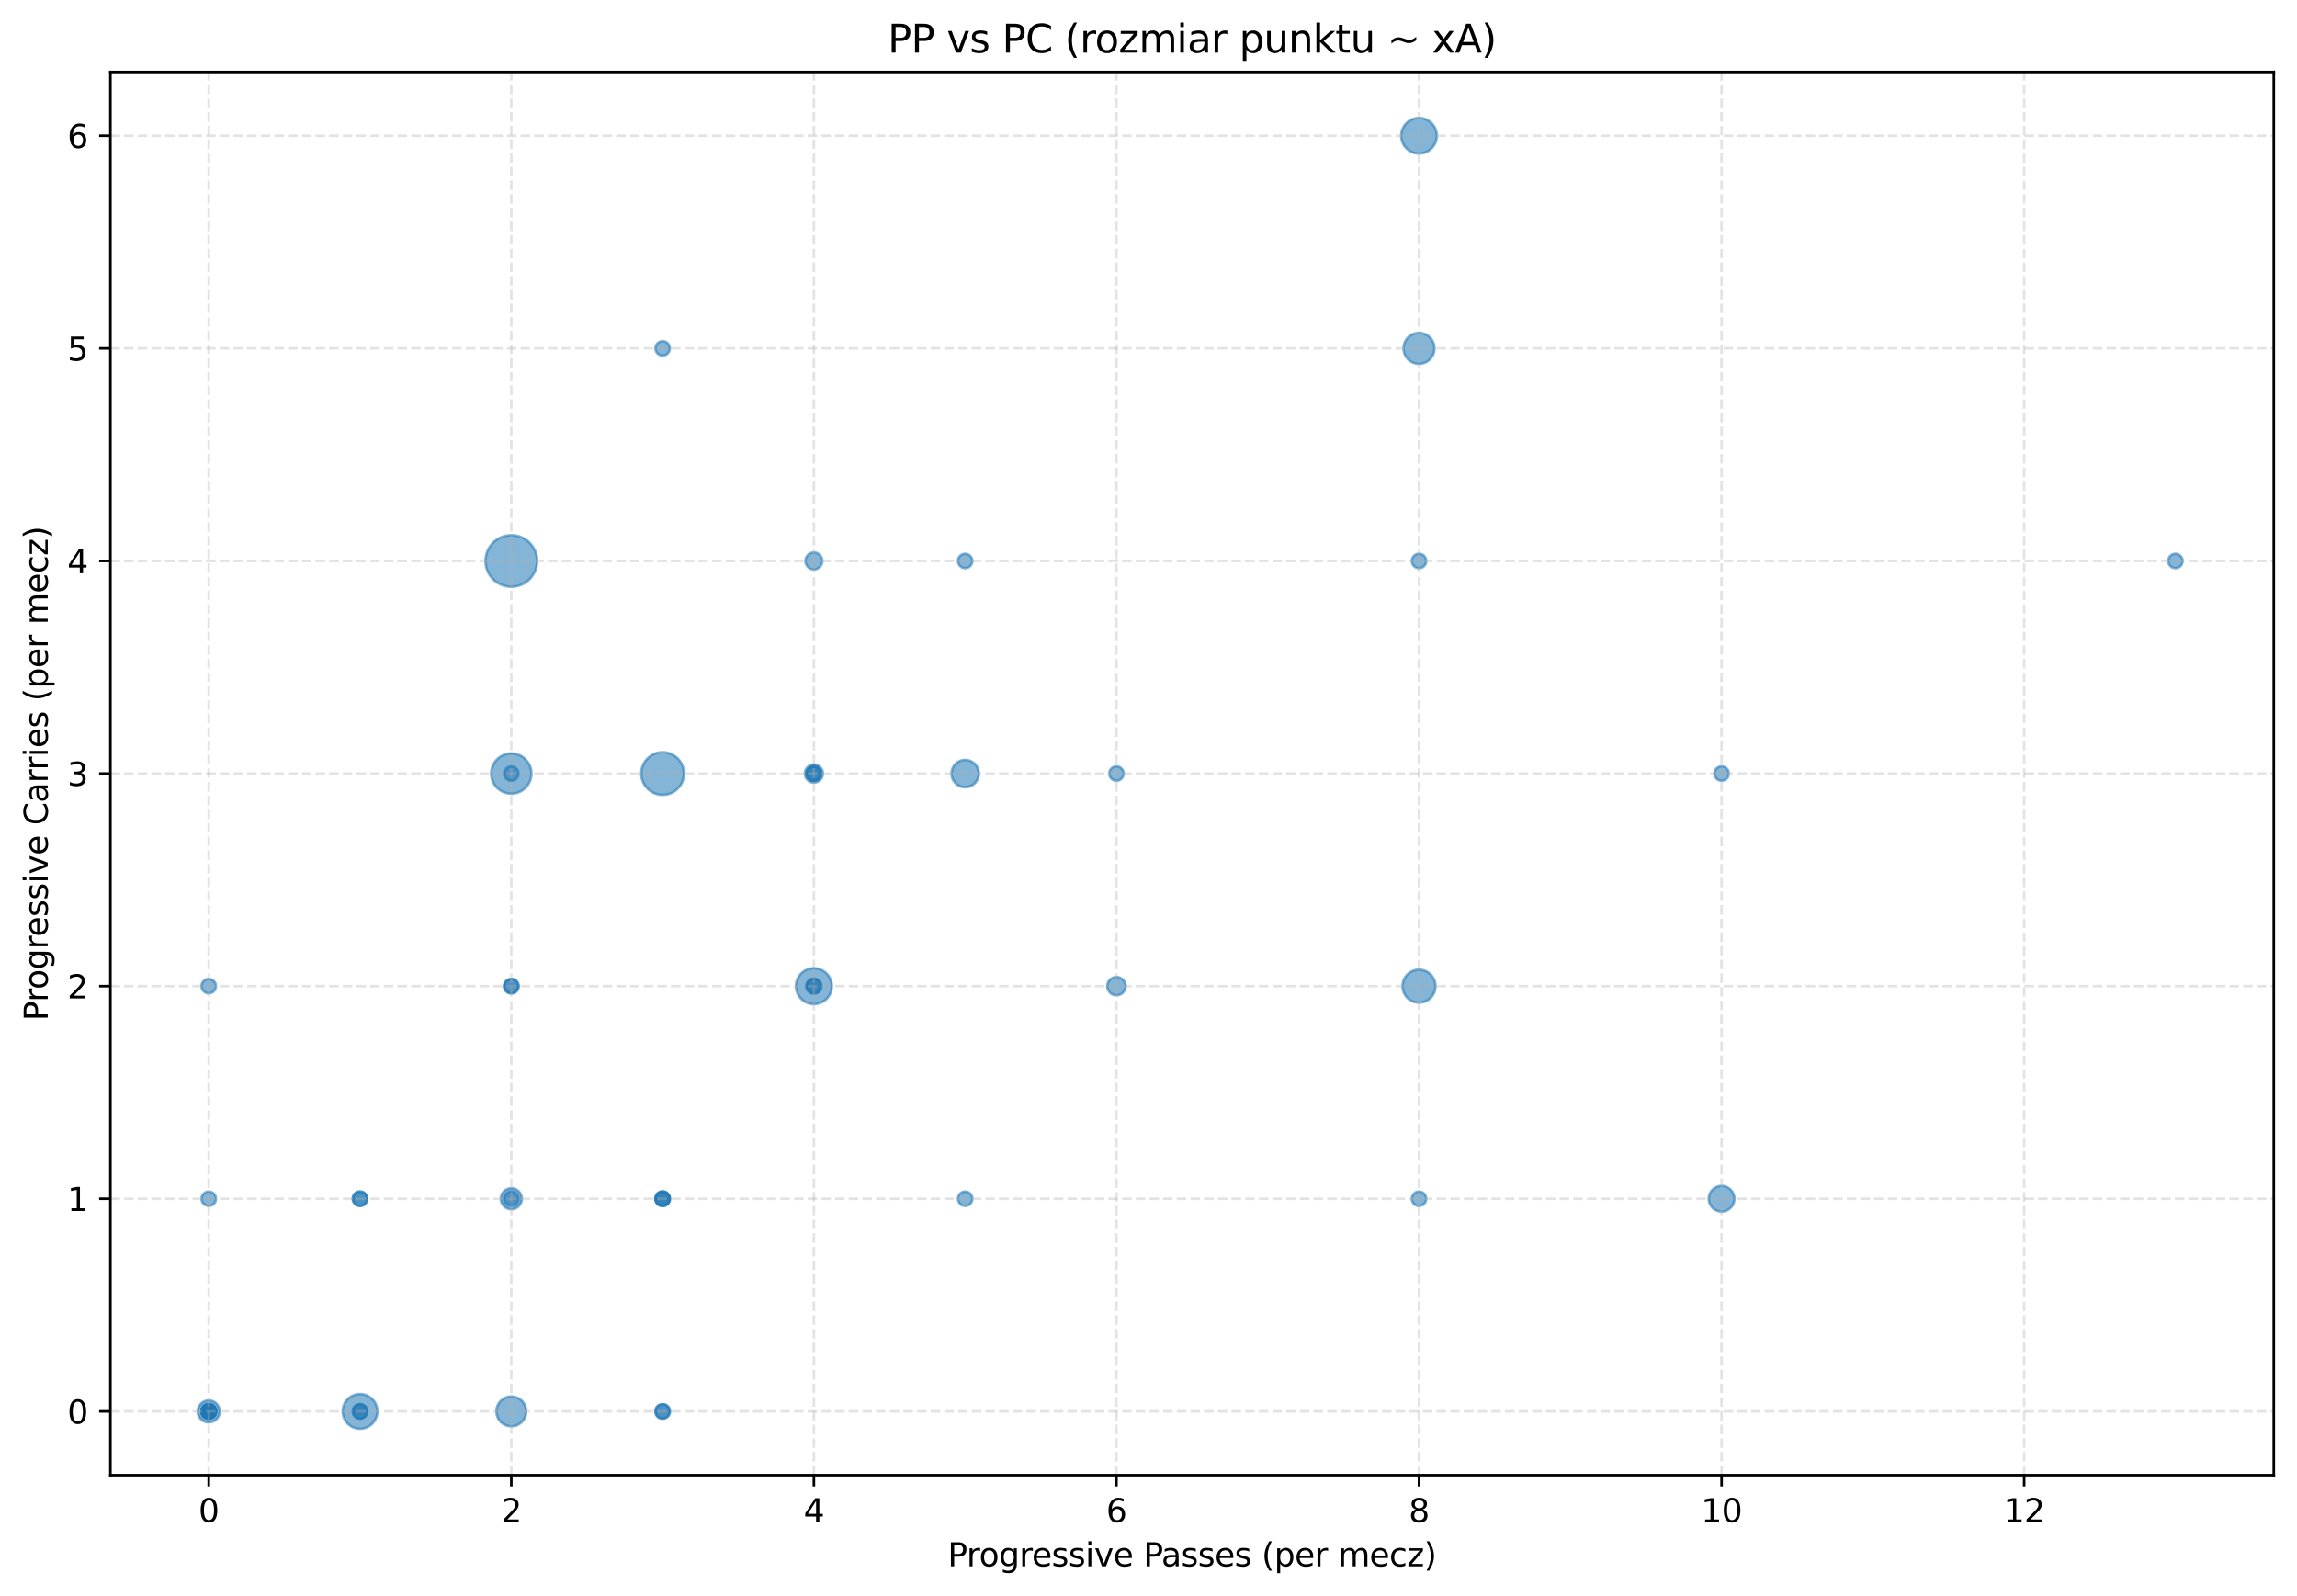 <?xml version="1.0" encoding="utf-8" standalone="no"?>
<!DOCTYPE svg PUBLIC "-//W3C//DTD SVG 1.1//EN"
  "http://www.w3.org/Graphics/SVG/1.1/DTD/svg11.dtd">
<svg xmlns:xlink="http://www.w3.org/1999/xlink" width="712.371pt" height="495.034pt" viewBox="0 0 712.371 495.034" xmlns="http://www.w3.org/2000/svg" version="1.1">
 <defs>
  <style type="text/css">*{stroke-linejoin: round; stroke-linecap: butt}</style>
 </defs>
 <g id="figure_1">
  <g id="patch_1">
   <path d="M 0 495.034 
L 712.371 495.034 
L 712.371 0 
L 0 0 
z
" style="fill: #ffffff"/>
  </g>
  <g id="axes_1">
   <g id="patch_2">
    <path d="M 34.241 457.478 
L 705.171 457.478 
L 705.171 22.318 
L 34.241 22.318 
z
" style="fill: #ffffff"/>
   </g>
   <g id="PathCollection_1">
    <path d="M 205.492 110.268 
C 206.085 110.268 206.654 110.032 207.073 109.613 
C 207.492 109.193 207.728 108.624 207.728 108.031 
C 207.728 107.438 207.492 106.87 207.073 106.45 
C 206.654 106.031 206.085 105.795 205.492 105.795 
C 204.899 105.795 204.33 106.031 203.911 106.45 
C 203.492 106.87 203.256 107.438 203.256 108.031 
C 203.256 108.624 203.492 109.193 203.911 109.613 
C 204.33 110.032 204.899 110.268 205.492 110.268 
z
" clip-path="url(#p877687c659)" style="fill: #1f77b4; fill-opacity: 0.55; stroke: #1f77b4; stroke-opacity: 0.55; stroke-width: 0.8"/>
    <path d="M 158.574 442.321 
C 159.8 442.321 160.976 441.834 161.843 440.967 
C 162.71 440.1 163.197 438.924 163.197 437.698 
C 163.197 436.472 162.71 435.296 161.843 434.429 
C 160.976 433.562 159.8 433.075 158.574 433.075 
C 157.348 433.075 156.172 433.562 155.305 434.429 
C 154.438 435.296 153.95 436.472 153.95 437.698 
C 153.95 438.924 154.438 440.1 155.305 440.967 
C 156.172 441.834 157.348 442.321 158.574 442.321 
z
" clip-path="url(#p877687c659)" style="fill: #1f77b4; fill-opacity: 0.55; stroke: #1f77b4; stroke-opacity: 0.55; stroke-width: 0.8"/>
    <path d="M 252.41 308.187 
C 253.035 308.187 253.634 307.939 254.076 307.497 
C 254.518 307.056 254.766 306.456 254.766 305.831 
C 254.766 305.207 254.518 304.607 254.076 304.166 
C 253.634 303.724 253.035 303.476 252.41 303.476 
C 251.785 303.476 251.186 303.724 250.744 304.166 
C 250.303 304.607 250.054 305.207 250.054 305.831 
C 250.054 306.456 250.303 307.056 250.744 307.497 
C 251.186 307.939 251.785 308.187 252.41 308.187 
z
" clip-path="url(#p877687c659)" style="fill: #1f77b4; fill-opacity: 0.55; stroke: #1f77b4; stroke-opacity: 0.55; stroke-width: 0.8"/>
    <path d="M 158.574 308.068 
C 159.167 308.068 159.736 307.832 160.155 307.413 
C 160.574 306.993 160.81 306.424 160.81 305.831 
C 160.81 305.238 160.574 304.67 160.155 304.25 
C 159.736 303.831 159.167 303.595 158.574 303.595 
C 157.981 303.595 157.412 303.831 156.993 304.25 
C 156.573 304.67 156.338 305.238 156.338 305.831 
C 156.338 306.424 156.573 306.993 156.993 307.413 
C 157.412 307.832 157.981 308.068 158.574 308.068 
z
" clip-path="url(#p877687c659)" style="fill: #1f77b4; fill-opacity: 0.55; stroke: #1f77b4; stroke-opacity: 0.55; stroke-width: 0.8"/>
    <path d="M 346.247 308.678 
C 347.001 308.678 347.725 308.378 348.259 307.844 
C 348.793 307.31 349.093 306.586 349.093 305.831 
C 349.093 305.077 348.793 304.353 348.259 303.819 
C 347.725 303.285 347.001 302.985 346.247 302.985 
C 345.492 302.985 344.768 303.285 344.234 303.819 
C 343.7 304.353 343.4 305.077 343.4 305.831 
C 343.4 306.586 343.7 307.31 344.234 307.844 
C 344.768 308.378 345.492 308.678 346.247 308.678 
z
" clip-path="url(#p877687c659)" style="fill: #1f77b4; fill-opacity: 0.55; stroke: #1f77b4; stroke-opacity: 0.55; stroke-width: 0.8"/>
    <path d="M 64.737 441.108 
C 65.642 441.108 66.509 440.748 67.148 440.109 
C 67.788 439.47 68.147 438.602 68.147 437.698 
C 68.147 436.794 67.788 435.927 67.148 435.287 
C 66.509 434.648 65.642 434.289 64.737 434.289 
C 63.833 434.289 62.966 434.648 62.327 435.287 
C 61.687 435.927 61.328 436.794 61.328 437.698 
C 61.328 438.602 61.687 439.47 62.327 440.109 
C 62.966 440.748 63.833 441.108 64.737 441.108 
z
" clip-path="url(#p877687c659)" style="fill: #1f77b4; fill-opacity: 0.55; stroke: #1f77b4; stroke-opacity: 0.55; stroke-width: 0.8"/>
    <path d="M 158.574 308.068 
C 159.167 308.068 159.736 307.832 160.155 307.413 
C 160.574 306.993 160.81 306.424 160.81 305.831 
C 160.81 305.238 160.574 304.67 160.155 304.25 
C 159.736 303.831 159.167 303.595 158.574 303.595 
C 157.981 303.595 157.412 303.831 156.993 304.25 
C 156.573 304.67 156.338 305.238 156.338 305.831 
C 156.338 306.424 156.573 306.993 156.993 307.413 
C 157.412 307.832 157.981 308.068 158.574 308.068 
z
" clip-path="url(#p877687c659)" style="fill: #1f77b4; fill-opacity: 0.55; stroke: #1f77b4; stroke-opacity: 0.55; stroke-width: 0.8"/>
    <path d="M 252.41 242.134 
C 253.003 242.134 253.572 241.899 253.991 241.479 
C 254.411 241.06 254.646 240.491 254.646 239.898 
C 254.646 239.305 254.411 238.736 253.991 238.317 
C 253.572 237.898 253.003 237.662 252.41 237.662 
C 251.817 237.662 251.248 237.898 250.829 238.317 
C 250.41 238.736 250.174 239.305 250.174 239.898 
C 250.174 240.491 250.41 241.06 250.829 241.479 
C 251.248 241.899 251.817 242.134 252.41 242.134 
z
" clip-path="url(#p877687c659)" style="fill: #1f77b4; fill-opacity: 0.55; stroke: #1f77b4; stroke-opacity: 0.55; stroke-width: 0.8"/>
    <path d="M 158.574 242.134 
C 159.167 242.134 159.736 241.899 160.155 241.479 
C 160.574 241.06 160.81 240.491 160.81 239.898 
C 160.81 239.305 160.574 238.736 160.155 238.317 
C 159.736 237.898 159.167 237.662 158.574 237.662 
C 157.981 237.662 157.412 237.898 156.993 238.317 
C 156.573 238.736 156.338 239.305 156.338 239.898 
C 156.338 240.491 156.573 241.06 156.993 241.479 
C 157.412 241.899 157.981 242.134 158.574 242.134 
z
" clip-path="url(#p877687c659)" style="fill: #1f77b4; fill-opacity: 0.55; stroke: #1f77b4; stroke-opacity: 0.55; stroke-width: 0.8"/>
    <path d="M 64.737 439.934 
C 65.33 439.934 65.899 439.699 66.319 439.279 
C 66.738 438.86 66.974 438.291 66.974 437.698 
C 66.974 437.105 66.738 436.536 66.319 436.117 
C 65.899 435.698 65.33 435.462 64.737 435.462 
C 64.144 435.462 63.576 435.698 63.156 436.117 
C 62.737 436.536 62.501 437.105 62.501 437.698 
C 62.501 438.291 62.737 438.86 63.156 439.279 
C 63.576 439.699 64.144 439.934 64.737 439.934 
z
" clip-path="url(#p877687c659)" style="fill: #1f77b4; fill-opacity: 0.55; stroke: #1f77b4; stroke-opacity: 0.55; stroke-width: 0.8"/>
    <path d="M 111.656 374.001 
C 112.249 374.001 112.817 373.765 113.237 373.346 
C 113.656 372.927 113.892 372.358 113.892 371.765 
C 113.892 371.172 113.656 370.603 113.237 370.184 
C 112.817 369.764 112.249 369.529 111.656 369.529 
C 111.063 369.529 110.494 369.764 110.074 370.184 
C 109.655 370.603 109.42 371.172 109.42 371.765 
C 109.42 372.358 109.655 372.927 110.074 373.346 
C 110.494 373.765 111.063 374.001 111.656 374.001 
z
" clip-path="url(#p877687c659)" style="fill: #1f77b4; fill-opacity: 0.55; stroke: #1f77b4; stroke-opacity: 0.55; stroke-width: 0.8"/>
    <path d="M 64.737 439.934 
C 65.33 439.934 65.899 439.699 66.319 439.279 
C 66.738 438.86 66.974 438.291 66.974 437.698 
C 66.974 437.105 66.738 436.536 66.319 436.117 
C 65.899 435.698 65.33 435.462 64.737 435.462 
C 64.144 435.462 63.576 435.698 63.156 436.117 
C 62.737 436.536 62.501 437.105 62.501 437.698 
C 62.501 438.291 62.737 438.86 63.156 439.279 
C 63.576 439.699 64.144 439.934 64.737 439.934 
z
" clip-path="url(#p877687c659)" style="fill: #1f77b4; fill-opacity: 0.55; stroke: #1f77b4; stroke-opacity: 0.55; stroke-width: 0.8"/>
    <path d="M 440.083 176.201 
C 440.676 176.201 441.245 175.965 441.664 175.546 
C 442.083 175.127 442.319 174.558 442.319 173.965 
C 442.319 173.372 442.083 172.803 441.664 172.384 
C 441.245 171.964 440.676 171.729 440.083 171.729 
C 439.49 171.729 438.921 171.964 438.502 172.384 
C 438.082 172.803 437.847 173.372 437.847 173.965 
C 437.847 174.558 438.082 175.127 438.502 175.546 
C 438.921 175.965 439.49 176.201 440.083 176.201 
z
" clip-path="url(#p877687c659)" style="fill: #1f77b4; fill-opacity: 0.55; stroke: #1f77b4; stroke-opacity: 0.55; stroke-width: 0.8"/>
    <path d="M 299.328 244.141 
C 300.454 244.141 301.533 243.694 302.328 242.898 
C 303.124 242.103 303.571 241.023 303.571 239.898 
C 303.571 238.773 303.124 237.694 302.328 236.898 
C 301.533 236.103 300.454 235.655 299.328 235.655 
C 298.203 235.655 297.124 236.103 296.328 236.898 
C 295.533 237.694 295.086 238.773 295.086 239.898 
C 295.086 241.023 295.533 242.103 296.328 242.898 
C 297.124 243.694 298.203 244.141 299.328 244.141 
z
" clip-path="url(#p877687c659)" style="fill: #1f77b4; fill-opacity: 0.55; stroke: #1f77b4; stroke-opacity: 0.55; stroke-width: 0.8"/>
    <path d="M 252.41 242.704 
C 253.154 242.704 253.868 242.409 254.394 241.882 
C 254.921 241.356 255.216 240.642 255.216 239.898 
C 255.216 239.154 254.921 238.44 254.394 237.914 
C 253.868 237.388 253.154 237.092 252.41 237.092 
C 251.666 237.092 250.952 237.388 250.426 237.914 
C 249.9 238.44 249.604 239.154 249.604 239.898 
C 249.604 240.642 249.9 241.356 250.426 241.882 
C 250.952 242.409 251.666 242.704 252.41 242.704 
z
" clip-path="url(#p877687c659)" style="fill: #1f77b4; fill-opacity: 0.55; stroke: #1f77b4; stroke-opacity: 0.55; stroke-width: 0.8"/>
    <path d="M 158.574 246.137 
C 160.228 246.137 161.815 245.48 162.985 244.31 
C 164.155 243.14 164.813 241.553 164.813 239.898 
C 164.813 238.244 164.155 236.656 162.985 235.486 
C 161.815 234.317 160.228 233.659 158.574 233.659 
C 156.919 233.659 155.332 234.317 154.162 235.486 
C 152.992 236.656 152.335 238.244 152.335 239.898 
C 152.335 241.553 152.992 243.14 154.162 244.31 
C 155.332 245.48 156.919 246.137 158.574 246.137 
z
" clip-path="url(#p877687c659)" style="fill: #1f77b4; fill-opacity: 0.55; stroke: #1f77b4; stroke-opacity: 0.55; stroke-width: 0.8"/>
    <path d="M 64.737 439.934 
C 65.33 439.934 65.899 439.699 66.319 439.279 
C 66.738 438.86 66.974 438.291 66.974 437.698 
C 66.974 437.105 66.738 436.536 66.319 436.117 
C 65.899 435.698 65.33 435.462 64.737 435.462 
C 64.144 435.462 63.576 435.698 63.156 436.117 
C 62.737 436.536 62.501 437.105 62.501 437.698 
C 62.501 438.291 62.737 438.86 63.156 439.279 
C 63.576 439.699 64.144 439.934 64.737 439.934 
z
" clip-path="url(#p877687c659)" style="fill: #1f77b4; fill-opacity: 0.55; stroke: #1f77b4; stroke-opacity: 0.55; stroke-width: 0.8"/>
    <path d="M 111.656 374.001 
C 112.249 374.001 112.817 373.765 113.237 373.346 
C 113.656 372.927 113.892 372.358 113.892 371.765 
C 113.892 371.172 113.656 370.603 113.237 370.184 
C 112.817 369.764 112.249 369.529 111.656 369.529 
C 111.063 369.529 110.494 369.764 110.074 370.184 
C 109.655 370.603 109.42 371.172 109.42 371.765 
C 109.42 372.358 109.655 372.927 110.074 373.346 
C 110.494 373.765 111.063 374.001 111.656 374.001 
z
" clip-path="url(#p877687c659)" style="fill: #1f77b4; fill-opacity: 0.55; stroke: #1f77b4; stroke-opacity: 0.55; stroke-width: 0.8"/>
    <path d="M 205.492 246.516 
C 207.247 246.516 208.931 245.819 210.172 244.578 
C 211.413 243.337 212.11 241.653 212.11 239.898 
C 212.11 238.143 211.413 236.459 210.172 235.218 
C 208.931 233.977 207.247 233.28 205.492 233.28 
C 203.737 233.28 202.053 233.977 200.812 235.218 
C 199.571 236.459 198.874 238.143 198.874 239.898 
C 198.874 241.653 199.571 243.337 200.812 244.578 
C 202.053 245.819 203.737 246.516 205.492 246.516 
z
" clip-path="url(#p877687c659)" style="fill: #1f77b4; fill-opacity: 0.55; stroke: #1f77b4; stroke-opacity: 0.55; stroke-width: 0.8"/>
    <path d="M 158.574 374.001 
C 159.167 374.001 159.736 373.765 160.155 373.346 
C 160.574 372.927 160.81 372.358 160.81 371.765 
C 160.81 371.172 160.574 370.603 160.155 370.184 
C 159.736 369.764 159.167 369.529 158.574 369.529 
C 157.981 369.529 157.412 369.764 156.993 370.184 
C 156.573 370.603 156.338 371.172 156.338 371.765 
C 156.338 372.358 156.573 372.927 156.993 373.346 
C 157.412 373.765 157.981 374.001 158.574 374.001 
z
" clip-path="url(#p877687c659)" style="fill: #1f77b4; fill-opacity: 0.55; stroke: #1f77b4; stroke-opacity: 0.55; stroke-width: 0.8"/>
    <path d="M 158.574 181.968 
C 160.696 181.968 162.732 181.125 164.233 179.624 
C 165.734 178.123 166.577 176.087 166.577 173.965 
C 166.577 171.842 165.734 169.807 164.233 168.306 
C 162.732 166.805 160.696 165.962 158.574 165.962 
C 156.451 165.962 154.416 166.805 152.915 168.306 
C 151.414 169.807 150.571 171.842 150.571 173.965 
C 150.571 176.087 151.414 178.123 152.915 179.624 
C 154.416 181.125 156.451 181.968 158.574 181.968 
z
" clip-path="url(#p877687c659)" style="fill: #1f77b4; fill-opacity: 0.55; stroke: #1f77b4; stroke-opacity: 0.55; stroke-width: 0.8"/>
    <path d="M 64.737 439.934 
C 65.33 439.934 65.899 439.699 66.319 439.279 
C 66.738 438.86 66.974 438.291 66.974 437.698 
C 66.974 437.105 66.738 436.536 66.319 436.117 
C 65.899 435.698 65.33 435.462 64.737 435.462 
C 64.144 435.462 63.576 435.698 63.156 436.117 
C 62.737 436.536 62.501 437.105 62.501 437.698 
C 62.501 438.291 62.737 438.86 63.156 439.279 
C 63.576 439.699 64.144 439.934 64.737 439.934 
z
" clip-path="url(#p877687c659)" style="fill: #1f77b4; fill-opacity: 0.55; stroke: #1f77b4; stroke-opacity: 0.55; stroke-width: 0.8"/>
    <path d="M 64.737 439.934 
C 65.33 439.934 65.899 439.699 66.319 439.279 
C 66.738 438.86 66.974 438.291 66.974 437.698 
C 66.974 437.105 66.738 436.536 66.319 436.117 
C 65.899 435.698 65.33 435.462 64.737 435.462 
C 64.144 435.462 63.576 435.698 63.156 436.117 
C 62.737 436.536 62.501 437.105 62.501 437.698 
C 62.501 438.291 62.737 438.86 63.156 439.279 
C 63.576 439.699 64.144 439.934 64.737 439.934 
z
" clip-path="url(#p877687c659)" style="fill: #1f77b4; fill-opacity: 0.55; stroke: #1f77b4; stroke-opacity: 0.55; stroke-width: 0.8"/>
    <path d="M 252.41 311.397 
C 253.886 311.397 255.302 310.811 256.346 309.767 
C 257.389 308.723 257.976 307.307 257.976 305.831 
C 257.976 304.355 257.389 302.94 256.346 301.896 
C 255.302 300.852 253.886 300.266 252.41 300.266 
C 250.934 300.266 249.518 300.852 248.475 301.896 
C 247.431 302.94 246.845 304.355 246.845 305.831 
C 246.845 307.307 247.431 308.723 248.475 309.767 
C 249.518 310.811 250.934 311.397 252.41 311.397 
z
" clip-path="url(#p877687c659)" style="fill: #1f77b4; fill-opacity: 0.55; stroke: #1f77b4; stroke-opacity: 0.55; stroke-width: 0.8"/>
    <path d="M 111.656 439.94 
C 112.25 439.94 112.82 439.704 113.241 439.283 
C 113.661 438.863 113.897 438.293 113.897 437.698 
C 113.897 437.104 113.661 436.533 113.241 436.113 
C 112.82 435.693 112.25 435.456 111.656 435.456 
C 111.061 435.456 110.491 435.693 110.071 436.113 
C 109.65 436.533 109.414 437.104 109.414 437.698 
C 109.414 438.293 109.65 438.863 110.071 439.283 
C 110.491 439.704 111.061 439.94 111.656 439.94 
z
" clip-path="url(#p877687c659)" style="fill: #1f77b4; fill-opacity: 0.55; stroke: #1f77b4; stroke-opacity: 0.55; stroke-width: 0.8"/>
    <path d="M 205.492 374.001 
C 206.085 374.001 206.654 373.765 207.073 373.346 
C 207.492 372.927 207.728 372.358 207.728 371.765 
C 207.728 371.172 207.492 370.603 207.073 370.184 
C 206.654 369.764 206.085 369.529 205.492 369.529 
C 204.899 369.529 204.33 369.764 203.911 370.184 
C 203.492 370.603 203.256 371.172 203.256 371.765 
C 203.256 372.358 203.492 372.927 203.911 373.346 
C 204.33 373.765 204.899 374.001 205.492 374.001 
z
" clip-path="url(#p877687c659)" style="fill: #1f77b4; fill-opacity: 0.55; stroke: #1f77b4; stroke-opacity: 0.55; stroke-width: 0.8"/>
    <path d="M 205.492 439.934 
C 206.085 439.934 206.654 439.699 207.073 439.279 
C 207.492 438.86 207.728 438.291 207.728 437.698 
C 207.728 437.105 207.492 436.536 207.073 436.117 
C 206.654 435.698 206.085 435.462 205.492 435.462 
C 204.899 435.462 204.33 435.698 203.911 436.117 
C 203.492 436.536 203.256 437.105 203.256 437.698 
C 203.256 438.291 203.492 438.86 203.911 439.279 
C 204.33 439.699 204.899 439.934 205.492 439.934 
z
" clip-path="url(#p877687c659)" style="fill: #1f77b4; fill-opacity: 0.55; stroke: #1f77b4; stroke-opacity: 0.55; stroke-width: 0.8"/>
    <path d="M 205.492 439.934 
C 206.085 439.934 206.654 439.699 207.073 439.279 
C 207.492 438.86 207.728 438.291 207.728 437.698 
C 207.728 437.105 207.492 436.536 207.073 436.117 
C 206.654 435.698 206.085 435.462 205.492 435.462 
C 204.899 435.462 204.33 435.698 203.911 436.117 
C 203.492 436.536 203.256 437.105 203.256 437.698 
C 203.256 438.291 203.492 438.86 203.911 439.279 
C 204.33 439.699 204.899 439.934 205.492 439.934 
z
" clip-path="url(#p877687c659)" style="fill: #1f77b4; fill-opacity: 0.55; stroke: #1f77b4; stroke-opacity: 0.55; stroke-width: 0.8"/>
    <path d="M 64.737 374.001 
C 65.33 374.001 65.899 373.765 66.319 373.346 
C 66.738 372.927 66.974 372.358 66.974 371.765 
C 66.974 371.172 66.738 370.603 66.319 370.184 
C 65.899 369.764 65.33 369.529 64.737 369.529 
C 64.144 369.529 63.576 369.764 63.156 370.184 
C 62.737 370.603 62.501 371.172 62.501 371.765 
C 62.501 372.358 62.737 372.927 63.156 373.346 
C 63.576 373.765 64.144 374.001 64.737 374.001 
z
" clip-path="url(#p877687c659)" style="fill: #1f77b4; fill-opacity: 0.55; stroke: #1f77b4; stroke-opacity: 0.55; stroke-width: 0.8"/>
    <path d="M 111.656 439.934 
C 112.249 439.934 112.817 439.699 113.237 439.279 
C 113.656 438.86 113.892 438.291 113.892 437.698 
C 113.892 437.105 113.656 436.536 113.237 436.117 
C 112.817 435.698 112.249 435.462 111.656 435.462 
C 111.063 435.462 110.494 435.698 110.074 436.117 
C 109.655 436.536 109.42 437.105 109.42 437.698 
C 109.42 438.291 109.655 438.86 110.074 439.279 
C 110.494 439.699 111.063 439.934 111.656 439.934 
z
" clip-path="url(#p877687c659)" style="fill: #1f77b4; fill-opacity: 0.55; stroke: #1f77b4; stroke-opacity: 0.55; stroke-width: 0.8"/>
    <path d="M 346.247 242.134 
C 346.84 242.134 347.408 241.899 347.828 241.479 
C 348.247 241.06 348.483 240.491 348.483 239.898 
C 348.483 239.305 348.247 238.736 347.828 238.317 
C 347.408 237.898 346.84 237.662 346.247 237.662 
C 345.654 237.662 345.085 237.898 344.665 238.317 
C 344.246 238.736 344.01 239.305 344.01 239.898 
C 344.01 240.491 344.246 241.06 344.665 241.479 
C 345.085 241.899 345.654 242.134 346.247 242.134 
z
" clip-path="url(#p877687c659)" style="fill: #1f77b4; fill-opacity: 0.55; stroke: #1f77b4; stroke-opacity: 0.55; stroke-width: 0.8"/>
    <path d="M 299.328 176.201 
C 299.921 176.201 300.49 175.965 300.909 175.546 
C 301.329 175.127 301.564 174.558 301.564 173.965 
C 301.564 173.372 301.329 172.803 300.909 172.384 
C 300.49 171.964 299.921 171.729 299.328 171.729 
C 298.735 171.729 298.167 171.964 297.747 172.384 
C 297.328 172.803 297.092 173.372 297.092 173.965 
C 297.092 174.558 297.328 175.127 297.747 175.546 
C 298.167 175.965 298.735 176.201 299.328 176.201 
z
" clip-path="url(#p877687c659)" style="fill: #1f77b4; fill-opacity: 0.55; stroke: #1f77b4; stroke-opacity: 0.55; stroke-width: 0.8"/>
    <path d="M 64.737 308.068 
C 65.33 308.068 65.899 307.832 66.319 307.413 
C 66.738 306.993 66.974 306.424 66.974 305.831 
C 66.974 305.238 66.738 304.67 66.319 304.25 
C 65.899 303.831 65.33 303.595 64.737 303.595 
C 64.144 303.595 63.576 303.831 63.156 304.25 
C 62.737 304.67 62.501 305.238 62.501 305.831 
C 62.501 306.424 62.737 306.993 63.156 307.413 
C 63.576 307.832 64.144 308.068 64.737 308.068 
z
" clip-path="url(#p877687c659)" style="fill: #1f77b4; fill-opacity: 0.55; stroke: #1f77b4; stroke-opacity: 0.55; stroke-width: 0.8"/>
    <path d="M 205.492 374.001 
C 206.085 374.001 206.654 373.765 207.073 373.346 
C 207.492 372.927 207.728 372.358 207.728 371.765 
C 207.728 371.172 207.492 370.603 207.073 370.184 
C 206.654 369.764 206.085 369.529 205.492 369.529 
C 204.899 369.529 204.33 369.764 203.911 370.184 
C 203.492 370.603 203.256 371.172 203.256 371.765 
C 203.256 372.358 203.492 372.927 203.911 373.346 
C 204.33 373.765 204.899 374.001 205.492 374.001 
z
" clip-path="url(#p877687c659)" style="fill: #1f77b4; fill-opacity: 0.55; stroke: #1f77b4; stroke-opacity: 0.55; stroke-width: 0.8"/>
    <path d="M 205.492 374.001 
C 206.085 374.001 206.654 373.765 207.073 373.346 
C 207.492 372.927 207.728 372.358 207.728 371.765 
C 207.728 371.172 207.492 370.603 207.073 370.184 
C 206.654 369.764 206.085 369.529 205.492 369.529 
C 204.899 369.529 204.33 369.764 203.911 370.184 
C 203.492 370.603 203.256 371.172 203.256 371.765 
C 203.256 372.358 203.492 372.927 203.911 373.346 
C 204.33 373.765 204.899 374.001 205.492 374.001 
z
" clip-path="url(#p877687c659)" style="fill: #1f77b4; fill-opacity: 0.55; stroke: #1f77b4; stroke-opacity: 0.55; stroke-width: 0.8"/>
    <path d="M 252.41 308.068 
C 253.003 308.068 253.572 307.832 253.991 307.413 
C 254.411 306.993 254.646 306.424 254.646 305.831 
C 254.646 305.238 254.411 304.67 253.991 304.25 
C 253.572 303.831 253.003 303.595 252.41 303.595 
C 251.817 303.595 251.248 303.831 250.829 304.25 
C 250.41 304.67 250.174 305.238 250.174 305.831 
C 250.174 306.424 250.41 306.993 250.829 307.413 
C 251.248 307.832 251.817 308.068 252.41 308.068 
z
" clip-path="url(#p877687c659)" style="fill: #1f77b4; fill-opacity: 0.55; stroke: #1f77b4; stroke-opacity: 0.55; stroke-width: 0.8"/>
    <path d="M 440.083 374.001 
C 440.676 374.001 441.245 373.765 441.664 373.346 
C 442.083 372.927 442.319 372.358 442.319 371.765 
C 442.319 371.172 442.083 370.603 441.664 370.184 
C 441.245 369.764 440.676 369.529 440.083 369.529 
C 439.49 369.529 438.921 369.764 438.502 370.184 
C 438.082 370.603 437.847 371.172 437.847 371.765 
C 437.847 372.358 438.082 372.927 438.502 373.346 
C 438.921 373.765 439.49 374.001 440.083 374.001 
z
" clip-path="url(#p877687c659)" style="fill: #1f77b4; fill-opacity: 0.55; stroke: #1f77b4; stroke-opacity: 0.55; stroke-width: 0.8"/>
    <path d="M 440.083 310.948 
C 441.44 310.948 442.741 310.409 443.701 309.449 
C 444.66 308.49 445.199 307.188 445.199 305.831 
C 445.199 304.475 444.66 303.173 443.701 302.214 
C 442.741 301.254 441.44 300.715 440.083 300.715 
C 438.726 300.715 437.425 301.254 436.465 302.214 
C 435.506 303.173 434.967 304.475 434.967 305.831 
C 434.967 307.188 435.506 308.49 436.465 309.449 
C 437.425 310.409 438.726 310.948 440.083 310.948 
z
" clip-path="url(#p877687c659)" style="fill: #1f77b4; fill-opacity: 0.55; stroke: #1f77b4; stroke-opacity: 0.55; stroke-width: 0.8"/>
    <path d="M 533.919 375.752 
C 534.977 375.752 535.991 375.332 536.739 374.584 
C 537.487 373.837 537.907 372.822 537.907 371.765 
C 537.907 370.707 537.487 369.693 536.739 368.945 
C 535.991 368.197 534.977 367.777 533.919 367.777 
C 532.862 367.777 531.847 368.197 531.1 368.945 
C 530.352 369.693 529.932 370.707 529.932 371.765 
C 529.932 372.822 530.352 373.837 531.1 374.584 
C 531.847 375.332 532.862 375.752 533.919 375.752 
z
" clip-path="url(#p877687c659)" style="fill: #1f77b4; fill-opacity: 0.55; stroke: #1f77b4; stroke-opacity: 0.55; stroke-width: 0.8"/>
    <path d="M 440.083 112.83 
C 441.355 112.83 442.576 112.324 443.476 111.424 
C 444.376 110.525 444.881 109.304 444.881 108.031 
C 444.881 106.759 444.376 105.538 443.476 104.638 
C 442.576 103.739 441.355 103.233 440.083 103.233 
C 438.81 103.233 437.59 103.739 436.69 104.638 
C 435.79 105.538 435.284 106.759 435.284 108.031 
C 435.284 109.304 435.79 110.525 436.69 111.424 
C 437.59 112.324 438.81 112.83 440.083 112.83 
z
" clip-path="url(#p877687c659)" style="fill: #1f77b4; fill-opacity: 0.55; stroke: #1f77b4; stroke-opacity: 0.55; stroke-width: 0.8"/>
    <path d="M 674.674 176.201 
C 675.267 176.201 675.836 175.965 676.255 175.546 
C 676.674 175.127 676.91 174.558 676.91 173.965 
C 676.91 173.372 676.674 172.803 676.255 172.384 
C 675.836 171.964 675.267 171.729 674.674 171.729 
C 674.081 171.729 673.512 171.964 673.093 172.384 
C 672.673 172.803 672.438 173.372 672.438 173.965 
C 672.438 174.558 672.673 175.127 673.093 175.546 
C 673.512 175.965 674.081 176.201 674.674 176.201 
z
" clip-path="url(#p877687c659)" style="fill: #1f77b4; fill-opacity: 0.55; stroke: #1f77b4; stroke-opacity: 0.55; stroke-width: 0.8"/>
    <path d="M 299.328 374.001 
C 299.921 374.001 300.49 373.765 300.909 373.346 
C 301.329 372.927 301.564 372.358 301.564 371.765 
C 301.564 371.172 301.329 370.603 300.909 370.184 
C 300.49 369.764 299.921 369.529 299.328 369.529 
C 298.735 369.529 298.167 369.764 297.747 370.184 
C 297.328 370.603 297.092 371.172 297.092 371.765 
C 297.092 372.358 297.328 372.927 297.747 373.346 
C 298.167 373.765 298.735 374.001 299.328 374.001 
z
" clip-path="url(#p877687c659)" style="fill: #1f77b4; fill-opacity: 0.55; stroke: #1f77b4; stroke-opacity: 0.55; stroke-width: 0.8"/>
    <path d="M 252.41 242.134 
C 253.003 242.134 253.572 241.899 253.991 241.479 
C 254.411 241.06 254.646 240.491 254.646 239.898 
C 254.646 239.305 254.411 238.736 253.991 238.317 
C 253.572 237.898 253.003 237.662 252.41 237.662 
C 251.817 237.662 251.248 237.898 250.829 238.317 
C 250.41 238.736 250.174 239.305 250.174 239.898 
C 250.174 240.491 250.41 241.06 250.829 241.479 
C 251.248 241.899 251.817 242.134 252.41 242.134 
z
" clip-path="url(#p877687c659)" style="fill: #1f77b4; fill-opacity: 0.55; stroke: #1f77b4; stroke-opacity: 0.55; stroke-width: 0.8"/>
    <path d="M 440.083 47.623 
C 441.548 47.623 442.954 47.041 443.99 46.005 
C 445.026 44.969 445.608 43.563 445.608 42.098 
C 445.608 40.633 445.026 39.227 443.99 38.191 
C 442.954 37.155 441.548 36.573 440.083 36.573 
C 438.618 36.573 437.212 37.155 436.176 38.191 
C 435.14 39.227 434.558 40.633 434.558 42.098 
C 434.558 43.563 435.14 44.969 436.176 46.005 
C 437.212 47.041 438.618 47.623 440.083 47.623 
z
" clip-path="url(#p877687c659)" style="fill: #1f77b4; fill-opacity: 0.55; stroke: #1f77b4; stroke-opacity: 0.55; stroke-width: 0.8"/>
    <path d="M 533.919 242.134 
C 534.512 242.134 535.081 241.899 535.5 241.479 
C 535.92 241.06 536.155 240.491 536.155 239.898 
C 536.155 239.305 535.92 238.736 535.5 238.317 
C 535.081 237.898 534.512 237.662 533.919 237.662 
C 533.326 237.662 532.757 237.898 532.338 238.317 
C 531.919 238.736 531.683 239.305 531.683 239.898 
C 531.683 240.491 531.919 241.06 532.338 241.479 
C 532.757 241.899 533.326 242.134 533.919 242.134 
z
" clip-path="url(#p877687c659)" style="fill: #1f77b4; fill-opacity: 0.55; stroke: #1f77b4; stroke-opacity: 0.55; stroke-width: 0.8"/>
    <path d="M 111.656 443.079 
C 113.083 443.079 114.451 442.512 115.46 441.503 
C 116.469 440.494 117.036 439.125 117.036 437.698 
C 117.036 436.271 116.469 434.903 115.46 433.894 
C 114.451 432.885 113.083 432.318 111.656 432.318 
C 110.229 432.318 108.86 432.885 107.851 433.894 
C 106.842 434.903 106.275 436.271 106.275 437.698 
C 106.275 439.125 106.842 440.494 107.851 441.503 
C 108.86 442.512 110.229 443.079 111.656 443.079 
z
" clip-path="url(#p877687c659)" style="fill: #1f77b4; fill-opacity: 0.55; stroke: #1f77b4; stroke-opacity: 0.55; stroke-width: 0.8"/>
    <path d="M 252.41 176.592 
C 253.107 176.592 253.775 176.315 254.268 175.822 
C 254.76 175.33 255.037 174.661 255.037 173.965 
C 255.037 173.268 254.76 172.6 254.268 172.107 
C 253.775 171.615 253.107 171.338 252.41 171.338 
C 251.714 171.338 251.045 171.615 250.553 172.107 
C 250.06 172.6 249.783 173.268 249.783 173.965 
C 249.783 174.661 250.06 175.33 250.553 175.822 
C 251.045 176.315 251.714 176.592 252.41 176.592 
z
" clip-path="url(#p877687c659)" style="fill: #1f77b4; fill-opacity: 0.55; stroke: #1f77b4; stroke-opacity: 0.55; stroke-width: 0.8"/>
    <path d="M 158.574 375.028 
C 159.439 375.028 160.269 374.684 160.881 374.072 
C 161.493 373.46 161.837 372.63 161.837 371.765 
C 161.837 370.899 161.493 370.069 160.881 369.457 
C 160.269 368.845 159.439 368.501 158.574 368.501 
C 157.708 368.501 156.878 368.845 156.266 369.457 
C 155.654 370.069 155.31 370.899 155.31 371.765 
C 155.31 372.63 155.654 373.46 156.266 374.072 
C 156.878 374.684 157.708 375.028 158.574 375.028 
z
" clip-path="url(#p877687c659)" style="fill: #1f77b4; fill-opacity: 0.55; stroke: #1f77b4; stroke-opacity: 0.55; stroke-width: 0.8"/>
    <path d="M 64.737 439.934 
C 65.33 439.934 65.899 439.699 66.319 439.279 
C 66.738 438.86 66.974 438.291 66.974 437.698 
C 66.974 437.105 66.738 436.536 66.319 436.117 
C 65.899 435.698 65.33 435.462 64.737 435.462 
C 64.144 435.462 63.576 435.698 63.156 436.117 
C 62.737 436.536 62.501 437.105 62.501 437.698 
C 62.501 438.291 62.737 438.86 63.156 439.279 
C 63.576 439.699 64.144 439.934 64.737 439.934 
z
" clip-path="url(#p877687c659)" style="fill: #1f77b4; fill-opacity: 0.55; stroke: #1f77b4; stroke-opacity: 0.55; stroke-width: 0.8"/>
   </g>
   <g id="matplotlib.axis_1">
    <g id="xtick_1">
     <g id="line2d_1">
      <path d="M 64.737 457.478 
L 64.737 22.318 
" clip-path="url(#p877687c659)" style="fill: none; stroke-dasharray: 2.96,1.28; stroke-dashoffset: 0; stroke: #b0b0b0; stroke-opacity: 0.35; stroke-width: 0.8"/>
     </g>
     <g id="line2d_2">
      <defs>
       <path id="mdccab55314" d="M 0 0 
L 0 3.5 
" style="stroke: #000000; stroke-width: 0.8"/>
      </defs>
      <g>
       <use xlink:href="#mdccab55314" x="64.737" y="457.478" style="stroke: #000000; stroke-width: 0.8"/>
      </g>
     </g>
     <g id="text_1">
      <!-- 0 -->
      <g transform="translate(61.556 472.077) scale(0.1 -0.1)">
       <defs>
        <path id="DejaVuSans-30" d="M 2034 4250 
Q 1547 4250 1301 3770 
Q 1056 3291 1056 2328 
Q 1056 1369 1301 889 
Q 1547 409 2034 409 
Q 2525 409 2770 889 
Q 3016 1369 3016 2328 
Q 3016 3291 2770 3770 
Q 2525 4250 2034 4250 
z
M 2034 4750 
Q 2819 4750 3233 4129 
Q 3647 3509 3647 2328 
Q 3647 1150 3233 529 
Q 2819 -91 2034 -91 
Q 1250 -91 836 529 
Q 422 1150 422 2328 
Q 422 3509 836 4129 
Q 1250 4750 2034 4750 
z
" transform="scale(0.016)"/>
       </defs>
       <use xlink:href="#DejaVuSans-30"/>
      </g>
     </g>
    </g>
    <g id="xtick_2">
     <g id="line2d_3">
      <path d="M 158.574 457.478 
L 158.574 22.318 
" clip-path="url(#p877687c659)" style="fill: none; stroke-dasharray: 2.96,1.28; stroke-dashoffset: 0; stroke: #b0b0b0; stroke-opacity: 0.35; stroke-width: 0.8"/>
     </g>
     <g id="line2d_4">
      <g>
       <use xlink:href="#mdccab55314" x="158.574" y="457.478" style="stroke: #000000; stroke-width: 0.8"/>
      </g>
     </g>
     <g id="text_2">
      <!-- 2 -->
      <g transform="translate(155.393 472.077) scale(0.1 -0.1)">
       <defs>
        <path id="DejaVuSans-32" d="M 1228 531 
L 3431 531 
L 3431 0 
L 469 0 
L 469 531 
Q 828 903 1448 1529 
Q 2069 2156 2228 2338 
Q 2531 2678 2651 2914 
Q 2772 3150 2772 3378 
Q 2772 3750 2511 3984 
Q 2250 4219 1831 4219 
Q 1534 4219 1204 4116 
Q 875 4013 500 3803 
L 500 4441 
Q 881 4594 1212 4672 
Q 1544 4750 1819 4750 
Q 2544 4750 2975 4387 
Q 3406 4025 3406 3419 
Q 3406 3131 3298 2873 
Q 3191 2616 2906 2266 
Q 2828 2175 2409 1742 
Q 1991 1309 1228 531 
z
" transform="scale(0.016)"/>
       </defs>
       <use xlink:href="#DejaVuSans-32"/>
      </g>
     </g>
    </g>
    <g id="xtick_3">
     <g id="line2d_5">
      <path d="M 252.41 457.478 
L 252.41 22.318 
" clip-path="url(#p877687c659)" style="fill: none; stroke-dasharray: 2.96,1.28; stroke-dashoffset: 0; stroke: #b0b0b0; stroke-opacity: 0.35; stroke-width: 0.8"/>
     </g>
     <g id="line2d_6">
      <g>
       <use xlink:href="#mdccab55314" x="252.41" y="457.478" style="stroke: #000000; stroke-width: 0.8"/>
      </g>
     </g>
     <g id="text_3">
      <!-- 4 -->
      <g transform="translate(249.229 472.077) scale(0.1 -0.1)">
       <defs>
        <path id="DejaVuSans-34" d="M 2419 4116 
L 825 1625 
L 2419 1625 
L 2419 4116 
z
M 2253 4666 
L 3047 4666 
L 3047 1625 
L 3713 1625 
L 3713 1100 
L 3047 1100 
L 3047 0 
L 2419 0 
L 2419 1100 
L 313 1100 
L 313 1709 
L 2253 4666 
z
" transform="scale(0.016)"/>
       </defs>
       <use xlink:href="#DejaVuSans-34"/>
      </g>
     </g>
    </g>
    <g id="xtick_4">
     <g id="line2d_7">
      <path d="M 346.247 457.478 
L 346.247 22.318 
" clip-path="url(#p877687c659)" style="fill: none; stroke-dasharray: 2.96,1.28; stroke-dashoffset: 0; stroke: #b0b0b0; stroke-opacity: 0.35; stroke-width: 0.8"/>
     </g>
     <g id="line2d_8">
      <g>
       <use xlink:href="#mdccab55314" x="346.247" y="457.478" style="stroke: #000000; stroke-width: 0.8"/>
      </g>
     </g>
     <g id="text_4">
      <!-- 6 -->
      <g transform="translate(343.065 472.077) scale(0.1 -0.1)">
       <defs>
        <path id="DejaVuSans-36" d="M 2113 2584 
Q 1688 2584 1439 2293 
Q 1191 2003 1191 1497 
Q 1191 994 1439 701 
Q 1688 409 2113 409 
Q 2538 409 2786 701 
Q 3034 994 3034 1497 
Q 3034 2003 2786 2293 
Q 2538 2584 2113 2584 
z
M 3366 4563 
L 3366 3988 
Q 3128 4100 2886 4159 
Q 2644 4219 2406 4219 
Q 1781 4219 1451 3797 
Q 1122 3375 1075 2522 
Q 1259 2794 1537 2939 
Q 1816 3084 2150 3084 
Q 2853 3084 3261 2657 
Q 3669 2231 3669 1497 
Q 3669 778 3244 343 
Q 2819 -91 2113 -91 
Q 1303 -91 875 529 
Q 447 1150 447 2328 
Q 447 3434 972 4092 
Q 1497 4750 2381 4750 
Q 2619 4750 2861 4703 
Q 3103 4656 3366 4563 
z
" transform="scale(0.016)"/>
       </defs>
       <use xlink:href="#DejaVuSans-36"/>
      </g>
     </g>
    </g>
    <g id="xtick_5">
     <g id="line2d_9">
      <path d="M 440.083 457.478 
L 440.083 22.318 
" clip-path="url(#p877687c659)" style="fill: none; stroke-dasharray: 2.96,1.28; stroke-dashoffset: 0; stroke: #b0b0b0; stroke-opacity: 0.35; stroke-width: 0.8"/>
     </g>
     <g id="line2d_10">
      <g>
       <use xlink:href="#mdccab55314" x="440.083" y="457.478" style="stroke: #000000; stroke-width: 0.8"/>
      </g>
     </g>
     <g id="text_5">
      <!-- 8 -->
      <g transform="translate(436.902 472.077) scale(0.1 -0.1)">
       <defs>
        <path id="DejaVuSans-38" d="M 2034 2216 
Q 1584 2216 1326 1975 
Q 1069 1734 1069 1313 
Q 1069 891 1326 650 
Q 1584 409 2034 409 
Q 2484 409 2743 651 
Q 3003 894 3003 1313 
Q 3003 1734 2745 1975 
Q 2488 2216 2034 2216 
z
M 1403 2484 
Q 997 2584 770 2862 
Q 544 3141 544 3541 
Q 544 4100 942 4425 
Q 1341 4750 2034 4750 
Q 2731 4750 3128 4425 
Q 3525 4100 3525 3541 
Q 3525 3141 3298 2862 
Q 3072 2584 2669 2484 
Q 3125 2378 3379 2068 
Q 3634 1759 3634 1313 
Q 3634 634 3220 271 
Q 2806 -91 2034 -91 
Q 1263 -91 848 271 
Q 434 634 434 1313 
Q 434 1759 690 2068 
Q 947 2378 1403 2484 
z
M 1172 3481 
Q 1172 3119 1398 2916 
Q 1625 2713 2034 2713 
Q 2441 2713 2670 2916 
Q 2900 3119 2900 3481 
Q 2900 3844 2670 4047 
Q 2441 4250 2034 4250 
Q 1625 4250 1398 4047 
Q 1172 3844 1172 3481 
z
" transform="scale(0.016)"/>
       </defs>
       <use xlink:href="#DejaVuSans-38"/>
      </g>
     </g>
    </g>
    <g id="xtick_6">
     <g id="line2d_11">
      <path d="M 533.919 457.478 
L 533.919 22.318 
" clip-path="url(#p877687c659)" style="fill: none; stroke-dasharray: 2.96,1.28; stroke-dashoffset: 0; stroke: #b0b0b0; stroke-opacity: 0.35; stroke-width: 0.8"/>
     </g>
     <g id="line2d_12">
      <g>
       <use xlink:href="#mdccab55314" x="533.919" y="457.478" style="stroke: #000000; stroke-width: 0.8"/>
      </g>
     </g>
     <g id="text_6">
      <!-- 10 -->
      <g transform="translate(527.557 472.077) scale(0.1 -0.1)">
       <defs>
        <path id="DejaVuSans-31" d="M 794 531 
L 1825 531 
L 1825 4091 
L 703 3866 
L 703 4441 
L 1819 4666 
L 2450 4666 
L 2450 531 
L 3481 531 
L 3481 0 
L 794 0 
L 794 531 
z
" transform="scale(0.016)"/>
       </defs>
       <use xlink:href="#DejaVuSans-31"/>
       <use xlink:href="#DejaVuSans-30" transform="translate(63.623 0)"/>
      </g>
     </g>
    </g>
    <g id="xtick_7">
     <g id="line2d_13">
      <path d="M 627.756 457.478 
L 627.756 22.318 
" clip-path="url(#p877687c659)" style="fill: none; stroke-dasharray: 2.96,1.28; stroke-dashoffset: 0; stroke: #b0b0b0; stroke-opacity: 0.35; stroke-width: 0.8"/>
     </g>
     <g id="line2d_14">
      <g>
       <use xlink:href="#mdccab55314" x="627.756" y="457.478" style="stroke: #000000; stroke-width: 0.8"/>
      </g>
     </g>
     <g id="text_7">
      <!-- 12 -->
      <g transform="translate(621.393 472.077) scale(0.1 -0.1)">
       <use xlink:href="#DejaVuSans-31"/>
       <use xlink:href="#DejaVuSans-32" transform="translate(63.623 0)"/>
      </g>
     </g>
    </g>
    <g id="text_8">
     <!-- Progressive Passes (per mecz) -->
     <g transform="translate(293.908 485.755) scale(0.1 -0.1)">
      <defs>
       <path id="DejaVuSans-50" d="M 1259 4147 
L 1259 2394 
L 2053 2394 
Q 2494 2394 2734 2622 
Q 2975 2850 2975 3272 
Q 2975 3691 2734 3919 
Q 2494 4147 2053 4147 
L 1259 4147 
z
M 628 4666 
L 2053 4666 
Q 2838 4666 3239 4311 
Q 3641 3956 3641 3272 
Q 3641 2581 3239 2228 
Q 2838 1875 2053 1875 
L 1259 1875 
L 1259 0 
L 628 0 
L 628 4666 
z
" transform="scale(0.016)"/>
       <path id="DejaVuSans-72" d="M 2631 2963 
Q 2534 3019 2420 3045 
Q 2306 3072 2169 3072 
Q 1681 3072 1420 2755 
Q 1159 2438 1159 1844 
L 1159 0 
L 581 0 
L 581 3500 
L 1159 3500 
L 1159 2956 
Q 1341 3275 1631 3429 
Q 1922 3584 2338 3584 
Q 2397 3584 2469 3576 
Q 2541 3569 2628 3553 
L 2631 2963 
z
" transform="scale(0.016)"/>
       <path id="DejaVuSans-6f" d="M 1959 3097 
Q 1497 3097 1228 2736 
Q 959 2375 959 1747 
Q 959 1119 1226 758 
Q 1494 397 1959 397 
Q 2419 397 2687 759 
Q 2956 1122 2956 1747 
Q 2956 2369 2687 2733 
Q 2419 3097 1959 3097 
z
M 1959 3584 
Q 2709 3584 3137 3096 
Q 3566 2609 3566 1747 
Q 3566 888 3137 398 
Q 2709 -91 1959 -91 
Q 1206 -91 779 398 
Q 353 888 353 1747 
Q 353 2609 779 3096 
Q 1206 3584 1959 3584 
z
" transform="scale(0.016)"/>
       <path id="DejaVuSans-67" d="M 2906 1791 
Q 2906 2416 2648 2759 
Q 2391 3103 1925 3103 
Q 1463 3103 1205 2759 
Q 947 2416 947 1791 
Q 947 1169 1205 825 
Q 1463 481 1925 481 
Q 2391 481 2648 825 
Q 2906 1169 2906 1791 
z
M 3481 434 
Q 3481 -459 3084 -895 
Q 2688 -1331 1869 -1331 
Q 1566 -1331 1297 -1286 
Q 1028 -1241 775 -1147 
L 775 -588 
Q 1028 -725 1275 -790 
Q 1522 -856 1778 -856 
Q 2344 -856 2625 -561 
Q 2906 -266 2906 331 
L 2906 616 
Q 2728 306 2450 153 
Q 2172 0 1784 0 
Q 1141 0 747 490 
Q 353 981 353 1791 
Q 353 2603 747 3093 
Q 1141 3584 1784 3584 
Q 2172 3584 2450 3431 
Q 2728 3278 2906 2969 
L 2906 3500 
L 3481 3500 
L 3481 434 
z
" transform="scale(0.016)"/>
       <path id="DejaVuSans-65" d="M 3597 1894 
L 3597 1613 
L 953 1613 
Q 991 1019 1311 708 
Q 1631 397 2203 397 
Q 2534 397 2845 478 
Q 3156 559 3463 722 
L 3463 178 
Q 3153 47 2828 -22 
Q 2503 -91 2169 -91 
Q 1331 -91 842 396 
Q 353 884 353 1716 
Q 353 2575 817 3079 
Q 1281 3584 2069 3584 
Q 2775 3584 3186 3129 
Q 3597 2675 3597 1894 
z
M 3022 2063 
Q 3016 2534 2758 2815 
Q 2500 3097 2075 3097 
Q 1594 3097 1305 2825 
Q 1016 2553 972 2059 
L 3022 2063 
z
" transform="scale(0.016)"/>
       <path id="DejaVuSans-73" d="M 2834 3397 
L 2834 2853 
Q 2591 2978 2328 3040 
Q 2066 3103 1784 3103 
Q 1356 3103 1142 2972 
Q 928 2841 928 2578 
Q 928 2378 1081 2264 
Q 1234 2150 1697 2047 
L 1894 2003 
Q 2506 1872 2764 1633 
Q 3022 1394 3022 966 
Q 3022 478 2636 193 
Q 2250 -91 1575 -91 
Q 1294 -91 989 -36 
Q 684 19 347 128 
L 347 722 
Q 666 556 975 473 
Q 1284 391 1588 391 
Q 1994 391 2212 530 
Q 2431 669 2431 922 
Q 2431 1156 2273 1281 
Q 2116 1406 1581 1522 
L 1381 1569 
Q 847 1681 609 1914 
Q 372 2147 372 2553 
Q 372 3047 722 3315 
Q 1072 3584 1716 3584 
Q 2034 3584 2315 3537 
Q 2597 3491 2834 3397 
z
" transform="scale(0.016)"/>
       <path id="DejaVuSans-69" d="M 603 3500 
L 1178 3500 
L 1178 0 
L 603 0 
L 603 3500 
z
M 603 4863 
L 1178 4863 
L 1178 4134 
L 603 4134 
L 603 4863 
z
" transform="scale(0.016)"/>
       <path id="DejaVuSans-76" d="M 191 3500 
L 800 3500 
L 1894 563 
L 2988 3500 
L 3597 3500 
L 2284 0 
L 1503 0 
L 191 3500 
z
" transform="scale(0.016)"/>
       <path id="DejaVuSans-20" transform="scale(0.016)"/>
       <path id="DejaVuSans-61" d="M 2194 1759 
Q 1497 1759 1228 1600 
Q 959 1441 959 1056 
Q 959 750 1161 570 
Q 1363 391 1709 391 
Q 2188 391 2477 730 
Q 2766 1069 2766 1631 
L 2766 1759 
L 2194 1759 
z
M 3341 1997 
L 3341 0 
L 2766 0 
L 2766 531 
Q 2569 213 2275 61 
Q 1981 -91 1556 -91 
Q 1019 -91 701 211 
Q 384 513 384 1019 
Q 384 1609 779 1909 
Q 1175 2209 1959 2209 
L 2766 2209 
L 2766 2266 
Q 2766 2663 2505 2880 
Q 2244 3097 1772 3097 
Q 1472 3097 1187 3025 
Q 903 2953 641 2809 
L 641 3341 
Q 956 3463 1253 3523 
Q 1550 3584 1831 3584 
Q 2591 3584 2966 3190 
Q 3341 2797 3341 1997 
z
" transform="scale(0.016)"/>
       <path id="DejaVuSans-28" d="M 1984 4856 
Q 1566 4138 1362 3434 
Q 1159 2731 1159 2009 
Q 1159 1288 1364 580 
Q 1569 -128 1984 -844 
L 1484 -844 
Q 1016 -109 783 600 
Q 550 1309 550 2009 
Q 550 2706 781 3412 
Q 1013 4119 1484 4856 
L 1984 4856 
z
" transform="scale(0.016)"/>
       <path id="DejaVuSans-70" d="M 1159 525 
L 1159 -1331 
L 581 -1331 
L 581 3500 
L 1159 3500 
L 1159 2969 
Q 1341 3281 1617 3432 
Q 1894 3584 2278 3584 
Q 2916 3584 3314 3078 
Q 3713 2572 3713 1747 
Q 3713 922 3314 415 
Q 2916 -91 2278 -91 
Q 1894 -91 1617 61 
Q 1341 213 1159 525 
z
M 3116 1747 
Q 3116 2381 2855 2742 
Q 2594 3103 2138 3103 
Q 1681 3103 1420 2742 
Q 1159 2381 1159 1747 
Q 1159 1113 1420 752 
Q 1681 391 2138 391 
Q 2594 391 2855 752 
Q 3116 1113 3116 1747 
z
" transform="scale(0.016)"/>
       <path id="DejaVuSans-6d" d="M 3328 2828 
Q 3544 3216 3844 3400 
Q 4144 3584 4550 3584 
Q 5097 3584 5394 3201 
Q 5691 2819 5691 2113 
L 5691 0 
L 5113 0 
L 5113 2094 
Q 5113 2597 4934 2840 
Q 4756 3084 4391 3084 
Q 3944 3084 3684 2787 
Q 3425 2491 3425 1978 
L 3425 0 
L 2847 0 
L 2847 2094 
Q 2847 2600 2669 2842 
Q 2491 3084 2119 3084 
Q 1678 3084 1418 2786 
Q 1159 2488 1159 1978 
L 1159 0 
L 581 0 
L 581 3500 
L 1159 3500 
L 1159 2956 
Q 1356 3278 1631 3431 
Q 1906 3584 2284 3584 
Q 2666 3584 2933 3390 
Q 3200 3197 3328 2828 
z
" transform="scale(0.016)"/>
       <path id="DejaVuSans-63" d="M 3122 3366 
L 3122 2828 
Q 2878 2963 2633 3030 
Q 2388 3097 2138 3097 
Q 1578 3097 1268 2742 
Q 959 2388 959 1747 
Q 959 1106 1268 751 
Q 1578 397 2138 397 
Q 2388 397 2633 464 
Q 2878 531 3122 666 
L 3122 134 
Q 2881 22 2623 -34 
Q 2366 -91 2075 -91 
Q 1284 -91 818 406 
Q 353 903 353 1747 
Q 353 2603 823 3093 
Q 1294 3584 2113 3584 
Q 2378 3584 2631 3529 
Q 2884 3475 3122 3366 
z
" transform="scale(0.016)"/>
       <path id="DejaVuSans-7a" d="M 353 3500 
L 3084 3500 
L 3084 2975 
L 922 459 
L 3084 459 
L 3084 0 
L 275 0 
L 275 525 
L 2438 3041 
L 353 3041 
L 353 3500 
z
" transform="scale(0.016)"/>
       <path id="DejaVuSans-29" d="M 513 4856 
L 1013 4856 
Q 1481 4119 1714 3412 
Q 1947 2706 1947 2009 
Q 1947 1309 1714 600 
Q 1481 -109 1013 -844 
L 513 -844 
Q 928 -128 1133 580 
Q 1338 1288 1338 2009 
Q 1338 2731 1133 3434 
Q 928 4138 513 4856 
z
" transform="scale(0.016)"/>
      </defs>
      <use xlink:href="#DejaVuSans-50"/>
      <use xlink:href="#DejaVuSans-72" transform="translate(58.553 0)"/>
      <use xlink:href="#DejaVuSans-6f" transform="translate(97.416 0)"/>
      <use xlink:href="#DejaVuSans-67" transform="translate(158.598 0)"/>
      <use xlink:href="#DejaVuSans-72" transform="translate(222.074 0)"/>
      <use xlink:href="#DejaVuSans-65" transform="translate(260.938 0)"/>
      <use xlink:href="#DejaVuSans-73" transform="translate(322.461 0)"/>
      <use xlink:href="#DejaVuSans-73" transform="translate(374.561 0)"/>
      <use xlink:href="#DejaVuSans-69" transform="translate(426.66 0)"/>
      <use xlink:href="#DejaVuSans-76" transform="translate(454.443 0)"/>
      <use xlink:href="#DejaVuSans-65" transform="translate(513.623 0)"/>
      <use xlink:href="#DejaVuSans-20" transform="translate(575.146 0)"/>
      <use xlink:href="#DejaVuSans-50" transform="translate(606.934 0)"/>
      <use xlink:href="#DejaVuSans-61" transform="translate(662.736 0)"/>
      <use xlink:href="#DejaVuSans-73" transform="translate(724.016 0)"/>
      <use xlink:href="#DejaVuSans-73" transform="translate(776.115 0)"/>
      <use xlink:href="#DejaVuSans-65" transform="translate(828.215 0)"/>
      <use xlink:href="#DejaVuSans-73" transform="translate(889.738 0)"/>
      <use xlink:href="#DejaVuSans-20" transform="translate(941.838 0)"/>
      <use xlink:href="#DejaVuSans-28" transform="translate(973.625 0)"/>
      <use xlink:href="#DejaVuSans-70" transform="translate(1012.639 0)"/>
      <use xlink:href="#DejaVuSans-65" transform="translate(1076.115 0)"/>
      <use xlink:href="#DejaVuSans-72" transform="translate(1137.639 0)"/>
      <use xlink:href="#DejaVuSans-20" transform="translate(1178.752 0)"/>
      <use xlink:href="#DejaVuSans-6d" transform="translate(1210.539 0)"/>
      <use xlink:href="#DejaVuSans-65" transform="translate(1307.951 0)"/>
      <use xlink:href="#DejaVuSans-63" transform="translate(1369.475 0)"/>
      <use xlink:href="#DejaVuSans-7a" transform="translate(1424.455 0)"/>
      <use xlink:href="#DejaVuSans-29" transform="translate(1476.945 0)"/>
     </g>
    </g>
   </g>
   <g id="matplotlib.axis_2">
    <g id="ytick_1">
     <g id="line2d_15">
      <path d="M 34.241 437.698 
L 705.171 437.698 
" clip-path="url(#p877687c659)" style="fill: none; stroke-dasharray: 2.96,1.28; stroke-dashoffset: 0; stroke: #b0b0b0; stroke-opacity: 0.35; stroke-width: 0.8"/>
     </g>
     <g id="line2d_16">
      <defs>
       <path id="mf5d1887ba9" d="M 0 0 
L -3.5 0 
" style="stroke: #000000; stroke-width: 0.8"/>
      </defs>
      <g>
       <use xlink:href="#mf5d1887ba9" x="34.241" y="437.698" style="stroke: #000000; stroke-width: 0.8"/>
      </g>
     </g>
     <g id="text_9">
      <!-- 0 -->
      <g transform="translate(20.878 441.497) scale(0.1 -0.1)">
       <use xlink:href="#DejaVuSans-30"/>
      </g>
     </g>
    </g>
    <g id="ytick_2">
     <g id="line2d_17">
      <path d="M 34.241 371.765 
L 705.171 371.765 
" clip-path="url(#p877687c659)" style="fill: none; stroke-dasharray: 2.96,1.28; stroke-dashoffset: 0; stroke: #b0b0b0; stroke-opacity: 0.35; stroke-width: 0.8"/>
     </g>
     <g id="line2d_18">
      <g>
       <use xlink:href="#mf5d1887ba9" x="34.241" y="371.765" style="stroke: #000000; stroke-width: 0.8"/>
      </g>
     </g>
     <g id="text_10">
      <!-- 1 -->
      <g transform="translate(20.878 375.564) scale(0.1 -0.1)">
       <use xlink:href="#DejaVuSans-31"/>
      </g>
     </g>
    </g>
    <g id="ytick_3">
     <g id="line2d_19">
      <path d="M 34.241 305.831 
L 705.171 305.831 
" clip-path="url(#p877687c659)" style="fill: none; stroke-dasharray: 2.96,1.28; stroke-dashoffset: 0; stroke: #b0b0b0; stroke-opacity: 0.35; stroke-width: 0.8"/>
     </g>
     <g id="line2d_20">
      <g>
       <use xlink:href="#mf5d1887ba9" x="34.241" y="305.831" style="stroke: #000000; stroke-width: 0.8"/>
      </g>
     </g>
     <g id="text_11">
      <!-- 2 -->
      <g transform="translate(20.878 309.631) scale(0.1 -0.1)">
       <use xlink:href="#DejaVuSans-32"/>
      </g>
     </g>
    </g>
    <g id="ytick_4">
     <g id="line2d_21">
      <path d="M 34.241 239.898 
L 705.171 239.898 
" clip-path="url(#p877687c659)" style="fill: none; stroke-dasharray: 2.96,1.28; stroke-dashoffset: 0; stroke: #b0b0b0; stroke-opacity: 0.35; stroke-width: 0.8"/>
     </g>
     <g id="line2d_22">
      <g>
       <use xlink:href="#mf5d1887ba9" x="34.241" y="239.898" style="stroke: #000000; stroke-width: 0.8"/>
      </g>
     </g>
     <g id="text_12">
      <!-- 3 -->
      <g transform="translate(20.878 243.697) scale(0.1 -0.1)">
       <defs>
        <path id="DejaVuSans-33" d="M 2597 2516 
Q 3050 2419 3304 2112 
Q 3559 1806 3559 1356 
Q 3559 666 3084 287 
Q 2609 -91 1734 -91 
Q 1441 -91 1130 -33 
Q 819 25 488 141 
L 488 750 
Q 750 597 1062 519 
Q 1375 441 1716 441 
Q 2309 441 2620 675 
Q 2931 909 2931 1356 
Q 2931 1769 2642 2001 
Q 2353 2234 1838 2234 
L 1294 2234 
L 1294 2753 
L 1863 2753 
Q 2328 2753 2575 2939 
Q 2822 3125 2822 3475 
Q 2822 3834 2567 4026 
Q 2313 4219 1838 4219 
Q 1578 4219 1281 4162 
Q 984 4106 628 3988 
L 628 4550 
Q 988 4650 1302 4700 
Q 1616 4750 1894 4750 
Q 2613 4750 3031 4423 
Q 3450 4097 3450 3541 
Q 3450 3153 3228 2886 
Q 3006 2619 2597 2516 
z
" transform="scale(0.016)"/>
       </defs>
       <use xlink:href="#DejaVuSans-33"/>
      </g>
     </g>
    </g>
    <g id="ytick_5">
     <g id="line2d_23">
      <path d="M 34.241 173.965 
L 705.171 173.965 
" clip-path="url(#p877687c659)" style="fill: none; stroke-dasharray: 2.96,1.28; stroke-dashoffset: 0; stroke: #b0b0b0; stroke-opacity: 0.35; stroke-width: 0.8"/>
     </g>
     <g id="line2d_24">
      <g>
       <use xlink:href="#mf5d1887ba9" x="34.241" y="173.965" style="stroke: #000000; stroke-width: 0.8"/>
      </g>
     </g>
     <g id="text_13">
      <!-- 4 -->
      <g transform="translate(20.878 177.764) scale(0.1 -0.1)">
       <use xlink:href="#DejaVuSans-34"/>
      </g>
     </g>
    </g>
    <g id="ytick_6">
     <g id="line2d_25">
      <path d="M 34.241 108.031 
L 705.171 108.031 
" clip-path="url(#p877687c659)" style="fill: none; stroke-dasharray: 2.96,1.28; stroke-dashoffset: 0; stroke: #b0b0b0; stroke-opacity: 0.35; stroke-width: 0.8"/>
     </g>
     <g id="line2d_26">
      <g>
       <use xlink:href="#mf5d1887ba9" x="34.241" y="108.031" style="stroke: #000000; stroke-width: 0.8"/>
      </g>
     </g>
     <g id="text_14">
      <!-- 5 -->
      <g transform="translate(20.878 111.831) scale(0.1 -0.1)">
       <defs>
        <path id="DejaVuSans-35" d="M 691 4666 
L 3169 4666 
L 3169 4134 
L 1269 4134 
L 1269 2991 
Q 1406 3038 1543 3061 
Q 1681 3084 1819 3084 
Q 2600 3084 3056 2656 
Q 3513 2228 3513 1497 
Q 3513 744 3044 326 
Q 2575 -91 1722 -91 
Q 1428 -91 1123 -41 
Q 819 9 494 109 
L 494 744 
Q 775 591 1075 516 
Q 1375 441 1709 441 
Q 2250 441 2565 725 
Q 2881 1009 2881 1497 
Q 2881 1984 2565 2268 
Q 2250 2553 1709 2553 
Q 1456 2553 1204 2497 
Q 953 2441 691 2322 
L 691 4666 
z
" transform="scale(0.016)"/>
       </defs>
       <use xlink:href="#DejaVuSans-35"/>
      </g>
     </g>
    </g>
    <g id="ytick_7">
     <g id="line2d_27">
      <path d="M 34.241 42.098 
L 705.171 42.098 
" clip-path="url(#p877687c659)" style="fill: none; stroke-dasharray: 2.96,1.28; stroke-dashoffset: 0; stroke: #b0b0b0; stroke-opacity: 0.35; stroke-width: 0.8"/>
     </g>
     <g id="line2d_28">
      <g>
       <use xlink:href="#mf5d1887ba9" x="34.241" y="42.098" style="stroke: #000000; stroke-width: 0.8"/>
      </g>
     </g>
     <g id="text_15">
      <!-- 6 -->
      <g transform="translate(20.878 45.897) scale(0.1 -0.1)">
       <use xlink:href="#DejaVuSans-36"/>
      </g>
     </g>
    </g>
    <g id="text_16">
     <!-- Progressive Carries (per mecz) -->
     <g transform="translate(14.798 316.6) rotate(-90) scale(0.1 -0.1)">
      <defs>
       <path id="DejaVuSans-43" d="M 4122 4306 
L 4122 3641 
Q 3803 3938 3442 4084 
Q 3081 4231 2675 4231 
Q 1875 4231 1450 3742 
Q 1025 3253 1025 2328 
Q 1025 1406 1450 917 
Q 1875 428 2675 428 
Q 3081 428 3442 575 
Q 3803 722 4122 1019 
L 4122 359 
Q 3791 134 3420 21 
Q 3050 -91 2638 -91 
Q 1578 -91 968 557 
Q 359 1206 359 2328 
Q 359 3453 968 4101 
Q 1578 4750 2638 4750 
Q 3056 4750 3426 4639 
Q 3797 4528 4122 4306 
z
" transform="scale(0.016)"/>
      </defs>
      <use xlink:href="#DejaVuSans-50"/>
      <use xlink:href="#DejaVuSans-72" transform="translate(58.553 0)"/>
      <use xlink:href="#DejaVuSans-6f" transform="translate(97.416 0)"/>
      <use xlink:href="#DejaVuSans-67" transform="translate(158.598 0)"/>
      <use xlink:href="#DejaVuSans-72" transform="translate(222.074 0)"/>
      <use xlink:href="#DejaVuSans-65" transform="translate(260.938 0)"/>
      <use xlink:href="#DejaVuSans-73" transform="translate(322.461 0)"/>
      <use xlink:href="#DejaVuSans-73" transform="translate(374.561 0)"/>
      <use xlink:href="#DejaVuSans-69" transform="translate(426.66 0)"/>
      <use xlink:href="#DejaVuSans-76" transform="translate(454.443 0)"/>
      <use xlink:href="#DejaVuSans-65" transform="translate(513.623 0)"/>
      <use xlink:href="#DejaVuSans-20" transform="translate(575.146 0)"/>
      <use xlink:href="#DejaVuSans-43" transform="translate(606.934 0)"/>
      <use xlink:href="#DejaVuSans-61" transform="translate(676.758 0)"/>
      <use xlink:href="#DejaVuSans-72" transform="translate(738.037 0)"/>
      <use xlink:href="#DejaVuSans-72" transform="translate(777.4 0)"/>
      <use xlink:href="#DejaVuSans-69" transform="translate(818.514 0)"/>
      <use xlink:href="#DejaVuSans-65" transform="translate(846.297 0)"/>
      <use xlink:href="#DejaVuSans-73" transform="translate(907.82 0)"/>
      <use xlink:href="#DejaVuSans-20" transform="translate(959.92 0)"/>
      <use xlink:href="#DejaVuSans-28" transform="translate(991.707 0)"/>
      <use xlink:href="#DejaVuSans-70" transform="translate(1030.721 0)"/>
      <use xlink:href="#DejaVuSans-65" transform="translate(1094.197 0)"/>
      <use xlink:href="#DejaVuSans-72" transform="translate(1155.721 0)"/>
      <use xlink:href="#DejaVuSans-20" transform="translate(1196.834 0)"/>
      <use xlink:href="#DejaVuSans-6d" transform="translate(1228.621 0)"/>
      <use xlink:href="#DejaVuSans-65" transform="translate(1326.033 0)"/>
      <use xlink:href="#DejaVuSans-63" transform="translate(1387.557 0)"/>
      <use xlink:href="#DejaVuSans-7a" transform="translate(1442.537 0)"/>
      <use xlink:href="#DejaVuSans-29" transform="translate(1495.027 0)"/>
     </g>
    </g>
   </g>
   <g id="patch_3">
    <path d="M 34.241 457.478 
L 34.241 22.318 
" style="fill: none; stroke: #000000; stroke-width: 0.8; stroke-linejoin: miter; stroke-linecap: square"/>
   </g>
   <g id="patch_4">
    <path d="M 705.171 457.478 
L 705.171 22.318 
" style="fill: none; stroke: #000000; stroke-width: 0.8; stroke-linejoin: miter; stroke-linecap: square"/>
   </g>
   <g id="patch_5">
    <path d="M 34.241 457.478 
L 705.171 457.478 
" style="fill: none; stroke: #000000; stroke-width: 0.8; stroke-linejoin: miter; stroke-linecap: square"/>
   </g>
   <g id="patch_6">
    <path d="M 34.241 22.318 
L 705.171 22.318 
" style="fill: none; stroke: #000000; stroke-width: 0.8; stroke-linejoin: miter; stroke-linecap: square"/>
   </g>
   <g id="text_17">
    <!-- PP vs PC (rozmiar punktu ~ xA) -->
    <g transform="translate(275.329 16.318) scale(0.12 -0.12)">
     <defs>
      <path id="DejaVuSans-75" d="M 544 1381 
L 544 3500 
L 1119 3500 
L 1119 1403 
Q 1119 906 1312 657 
Q 1506 409 1894 409 
Q 2359 409 2629 706 
Q 2900 1003 2900 1516 
L 2900 3500 
L 3475 3500 
L 3475 0 
L 2900 0 
L 2900 538 
Q 2691 219 2414 64 
Q 2138 -91 1772 -91 
Q 1169 -91 856 284 
Q 544 659 544 1381 
z
M 1991 3584 
L 1991 3584 
z
" transform="scale(0.016)"/>
      <path id="DejaVuSans-6e" d="M 3513 2113 
L 3513 0 
L 2938 0 
L 2938 2094 
Q 2938 2591 2744 2837 
Q 2550 3084 2163 3084 
Q 1697 3084 1428 2787 
Q 1159 2491 1159 1978 
L 1159 0 
L 581 0 
L 581 3500 
L 1159 3500 
L 1159 2956 
Q 1366 3272 1645 3428 
Q 1925 3584 2291 3584 
Q 2894 3584 3203 3211 
Q 3513 2838 3513 2113 
z
" transform="scale(0.016)"/>
      <path id="DejaVuSans-6b" d="M 581 4863 
L 1159 4863 
L 1159 1991 
L 2875 3500 
L 3609 3500 
L 1753 1863 
L 3688 0 
L 2938 0 
L 1159 1709 
L 1159 0 
L 581 0 
L 581 4863 
z
" transform="scale(0.016)"/>
      <path id="DejaVuSans-74" d="M 1172 4494 
L 1172 3500 
L 2356 3500 
L 2356 3053 
L 1172 3053 
L 1172 1153 
Q 1172 725 1289 603 
Q 1406 481 1766 481 
L 2356 481 
L 2356 0 
L 1766 0 
Q 1100 0 847 248 
Q 594 497 594 1153 
L 594 3053 
L 172 3053 
L 172 3500 
L 594 3500 
L 594 4494 
L 1172 4494 
z
" transform="scale(0.016)"/>
      <path id="DejaVuSans-7e" d="M 4684 2553 
L 4684 1997 
Q 4356 1750 4076 1644 
Q 3797 1538 3494 1538 
Q 3150 1538 2694 1722 
Q 2659 1734 2644 1741 
Q 2622 1750 2575 1766 
Q 2091 1959 1797 1959 
Q 1522 1959 1253 1839 
Q 984 1719 678 1459 
L 678 2016 
Q 1006 2263 1286 2370 
Q 1566 2478 1869 2478 
Q 2213 2478 2672 2291 
Q 2703 2278 2719 2272 
Q 2744 2263 2788 2247 
Q 3272 2053 3566 2053 
Q 3834 2053 4098 2172 
Q 4363 2291 4684 2553 
z
" transform="scale(0.016)"/>
      <path id="DejaVuSans-78" d="M 3513 3500 
L 2247 1797 
L 3578 0 
L 2900 0 
L 1881 1375 
L 863 0 
L 184 0 
L 1544 1831 
L 300 3500 
L 978 3500 
L 1906 2253 
L 2834 3500 
L 3513 3500 
z
" transform="scale(0.016)"/>
      <path id="DejaVuSans-41" d="M 2188 4044 
L 1331 1722 
L 3047 1722 
L 2188 4044 
z
M 1831 4666 
L 2547 4666 
L 4325 0 
L 3669 0 
L 3244 1197 
L 1141 1197 
L 716 0 
L 50 0 
L 1831 4666 
z
" transform="scale(0.016)"/>
     </defs>
     <use xlink:href="#DejaVuSans-50"/>
     <use xlink:href="#DejaVuSans-50" transform="translate(60.303 0)"/>
     <use xlink:href="#DejaVuSans-20" transform="translate(120.605 0)"/>
     <use xlink:href="#DejaVuSans-76" transform="translate(152.393 0)"/>
     <use xlink:href="#DejaVuSans-73" transform="translate(211.572 0)"/>
     <use xlink:href="#DejaVuSans-20" transform="translate(263.672 0)"/>
     <use xlink:href="#DejaVuSans-50" transform="translate(295.459 0)"/>
     <use xlink:href="#DejaVuSans-43" transform="translate(355.762 0)"/>
     <use xlink:href="#DejaVuSans-20" transform="translate(425.586 0)"/>
     <use xlink:href="#DejaVuSans-28" transform="translate(457.373 0)"/>
     <use xlink:href="#DejaVuSans-72" transform="translate(496.387 0)"/>
     <use xlink:href="#DejaVuSans-6f" transform="translate(535.25 0)"/>
     <use xlink:href="#DejaVuSans-7a" transform="translate(596.432 0)"/>
     <use xlink:href="#DejaVuSans-6d" transform="translate(648.922 0)"/>
     <use xlink:href="#DejaVuSans-69" transform="translate(746.334 0)"/>
     <use xlink:href="#DejaVuSans-61" transform="translate(774.117 0)"/>
     <use xlink:href="#DejaVuSans-72" transform="translate(835.396 0)"/>
     <use xlink:href="#DejaVuSans-20" transform="translate(876.51 0)"/>
     <use xlink:href="#DejaVuSans-70" transform="translate(908.297 0)"/>
     <use xlink:href="#DejaVuSans-75" transform="translate(971.773 0)"/>
     <use xlink:href="#DejaVuSans-6e" transform="translate(1035.152 0)"/>
     <use xlink:href="#DejaVuSans-6b" transform="translate(1098.531 0)"/>
     <use xlink:href="#DejaVuSans-74" transform="translate(1156.441 0)"/>
     <use xlink:href="#DejaVuSans-75" transform="translate(1195.65 0)"/>
     <use xlink:href="#DejaVuSans-20" transform="translate(1259.029 0)"/>
     <use xlink:href="#DejaVuSans-7e" transform="translate(1290.816 0)"/>
     <use xlink:href="#DejaVuSans-20" transform="translate(1374.605 0)"/>
     <use xlink:href="#DejaVuSans-78" transform="translate(1406.393 0)"/>
     <use xlink:href="#DejaVuSans-41" transform="translate(1465.572 0)"/>
     <use xlink:href="#DejaVuSans-29" transform="translate(1533.98 0)"/>
    </g>
   </g>
  </g>
 </g>
 <defs>
  <clipPath id="p877687c659">
   <rect x="34.241" y="22.318" width="670.93" height="435.16"/>
  </clipPath>
 </defs>
</svg>
